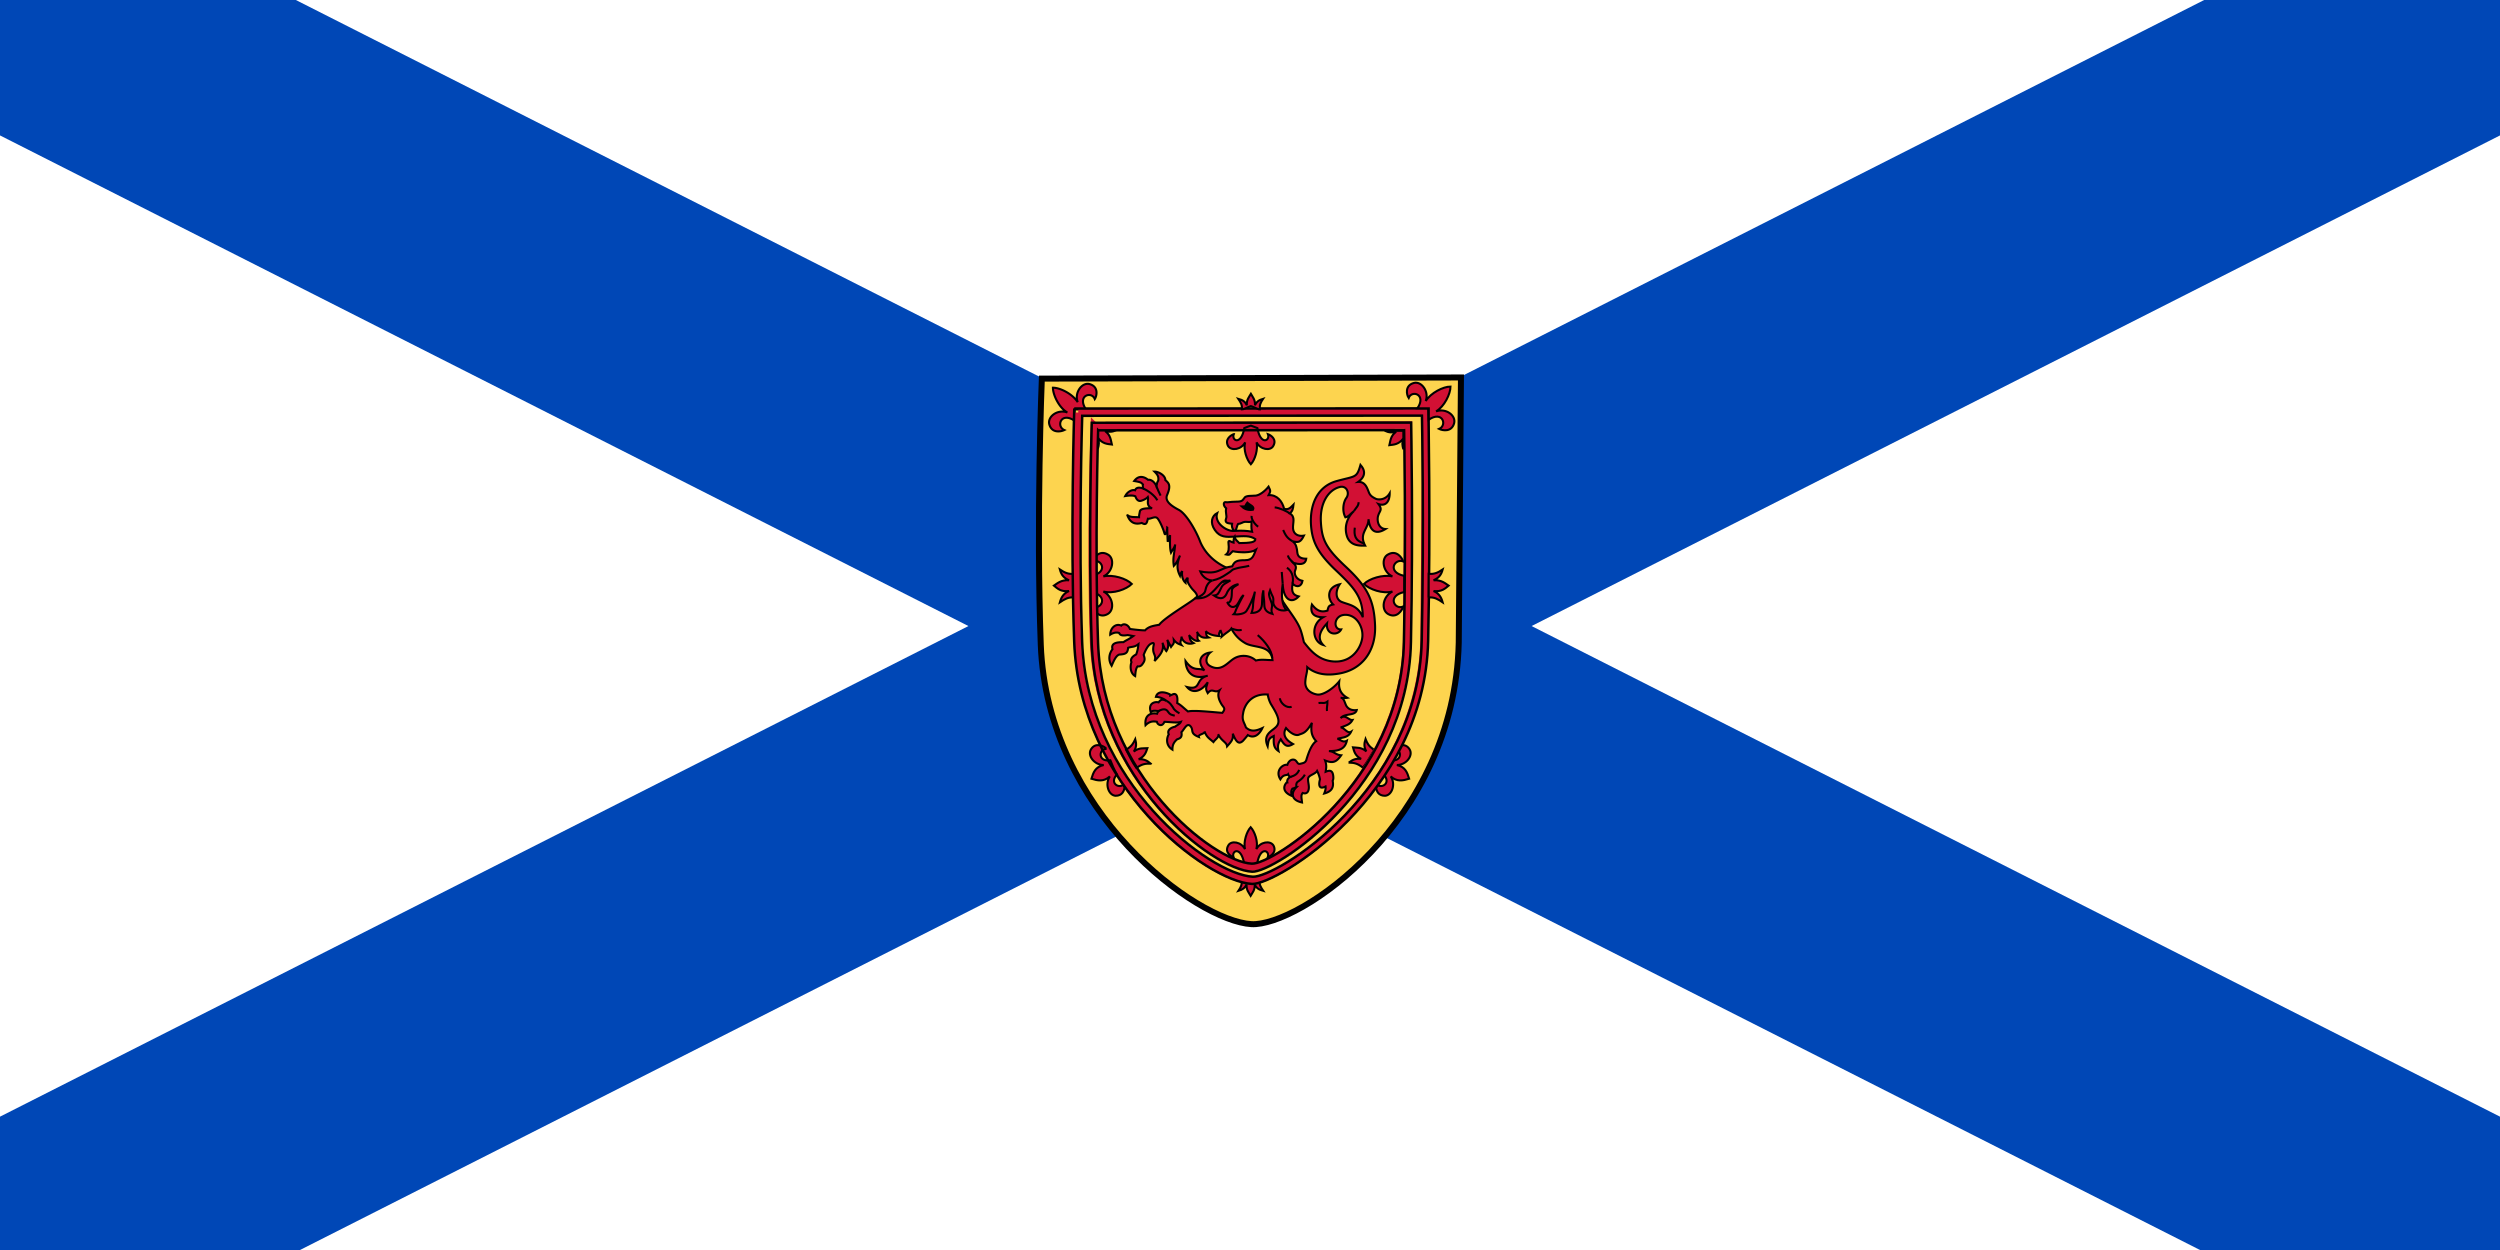 <svg xmlns="http://www.w3.org/2000/svg" xmlns:xlink="http://www.w3.org/1999/xlink" width="1200" height="600" xmlns:v="https://vecta.io/nano"><style><![CDATA[.B{stroke-width:.999}.C{fill:none}.D{fill:#d21034}.E{fill-rule:evenodd}]]></style><path d="M0 0h1200v600H0z" fill="#fff" class="E"/><path d="M1200 600v-64L142 0H0v65l1056 535h144z" id="A" fill="#0047b6"/><use transform="matrix(-1 0 0 1 1200 0)" width="1200" height="600" xlink:href="#A"/><g stroke="#000"><path d="M500.082 181.735l201.18-.547L700.2 308.43c-1.923 86.645-77.123 136.438-99.527 135.157-26.123-1.473-98.05-53.334-101.105-134.185-2.25-59.597.514-127.668.514-127.668z" fill="#fdd44f" stroke-width="2.88" class="E"/><g class="B D"><path d="M653.02 223.186c-1.8 6.335-2.238 5.2-11.287 7.688-9.276 2.5-12.94 11.085-12.488 20.588.453 7.918 2.767 13.343 11.138 21.488 9.05 8.597 13.762 13.144 13.762 23.325-2.262-5.656-6.544-5.918-9.937-7.275-3.167-1.13-3.387-5.156-1.125-8.55-6.335 1.357-5.902 6.998-3.187 9.712-2.036.453-2.247.9-2.7 2.925-2.94.905-4.974.242-7.462-2.925-1.13 4.525 1.328 6.113 5.4 6.113-6.1 3.394-5.204 11.73 0 13.313-3.62-3.846-.425-7.9 1.837-10.387-.68 5.656 5.204 6.092 6.788 2.925-4.072.226-3.63-7.013 2.025-7.013 5.204 0 8.4 5.45 8.175 10.2s-4.34 12.45-13.162 12.225c-7.692-.226-11.758-5.228-14.925-9.3-.68-2.94-1.345-5.653-2.25-7.462-2.715-5.882-10.2-13.574-12-20.587-1.245-4.667-15.18-2.695-23.85-1.013 1.993-2.194 3.337-4.36 3.263-5.775-7.692-2.715-12.663-7.92-14.925-13.35-2.036-5.43-6.768-13.565-10.388-15.375-3.846-2.036-6.795-4.296-5.437-7.238 1.13-2.715 1.356-4.53.225-5.887-.34-.396-.726-.787-1.125-1.088.026-2.126-3.08-4.088-5.212-4.088 1.584 1.584 2.026 2.465 1.8 4.275-.905 1.584-.448 1.343-.9 2.7-.73-1.824-2.5-3.343-3.975-3.037-.007-.006-.03.006-.038 0-1.498-1.284-4.344-2.565-6.637.563 3.25.6 3.258.7 4.2 1.688-.128.42-.077 1.003.113 1.95-1.877-.75-3.42-.55-3.9.825-1.394-.446-3.66.643-4.725 2.775 2.06-.317 3.703-.404 4.875.112.464 1.444 1.394 2.6 2.813 2.138 2.262-.68 3.188-1.8 3.188-1.8.452 1.357-1.142 4.27 2.025 5.4-2.715 0-5.66.03-5.888 1.613-.116.695-.4 1.686-.375 2.7-1.868-.142-4.9.172-5.737-1.312 1.357 4.072 3.883 4.955 7.05 4.05 2.262 1.358 2.473-.215 2.925-2.025 1.357.226 3.406-1.394 4.537-.263s2.96 5.465 3.413 7.275c.452 1.584 1.35-1.606 1.35-2.737a117.57 117.57 0 0 0 .225 6.787c.452-1.13 1.125-3.187 1.125-3.187 0 2.715-.23 6.138.45 8.4 1-1.782 1.8-2.675 1.988-3.937-.287 4.327-1.287 6.38-.638 10.275 1.13-1.13 2.058-2.914 2.962-4.95-1.8 4.525-1.357 6.998 0 9.712.22-.983.66-1.645 1.05-2.25-.27 2.07.102 4.283 1.612 5.625 0-1.793.74-1.94 1.05-2.475-.234 2.03.08 2.564 1.462 4.537 1.188 1.782 2.745 2.523 3.112 4.5-.358.32-.737.62-1.087.938-2.262 2.036-14.686 9.244-17.175 12.638-2.262.453-4.978.664-6.788 2.7-2.5 0-7.275-.675-7.275-.675-.938-2.25-3.065-2.783-4.163-1.613-2.68-1.242-5.288 1.224-5.288 4.35 1.54-.963 3.05-1.276 4.313-.788.285.95 1.378 1.484 4.05.975l2.7.488c-2.5 1.8-3.14 1.794-4.725 2.925-2.715 0-6.155.208-5.25 3.375-1.584 2.036-2.222 5-.413 7.95.874-1.967 1.934-4.765 3.638-5.363.275-.03.516-.043.862-.075 2.5-.226 3.186-.925 3.413-3.187 2.036-.68 2.914-.18 4.95-1.763-.226 2.94-1.087 4.95-1.087 4.95-1.865.933-2.936 2.327-2.25 3.675-.695 1.813-.707 5.272 1.762 6.713.18-1.8.257-3.532 1.163-4.65.848.138 1.65-.134 2.25-.975 1.357-1.8 1.354-2.5.675-4.538.68-1.8 1.83-4.27 3.188-5.175 1.13-.68 2.027-.9 1.575.675-.905 4.3 1.58 4.295.45 7.463 2.94-3.167 4.73-5.193 3.825-8.812 1.13 3.394 1.837 4.05 1.837 4.05 1.357-2.036.902-3.854.45-5.437l1.8 3.413c.905-1.357 1.576-1.376 1.35-3.413 1.357 1.8 2.506 2.022 3.638 2.475-1.13-1.584.226-2.24 0-4.05.68 2.94 3.36 4.055 5.85 3.15-2.262-1.357-1.57-2.73-2.25-3.863 1.357 1.584 2.953 3.2 4.762 2.738-1.357-1.13-.033-2.73-.937-4.312 1.357 2.262 2.306 3.2 5.7 2.737-1.697-.943-.903-2.042-1.5-3.037 1.5 1.434 3.456 2.16 6.675 2.363-.68-1.357.45-2.246.45-2.925.68 2.262.9 2.02.675 3.15 2.262-2.036 3.86-2.694 4.538-3.825 1.8 3.394 4.075 5.43 6.337 6.788 3.394 2.262 9.736 1.33 12.225 4.95.727.97 1.087 2.136 1.2 3.412-3.084-.015-5.32-.48-7.988.188-2.94-2.715-7.483-2.9-10.65-.862s-6.12 6.542-11.55 3.375c-2.94-1.8-.87-5.433.262-6.338-4.072.453-6.8 4.063-2.737 8.588-2.715-1.584-5.23.93-9.075-4.5.226 4.977 3.184 9.275 10.65 7.012-6.335 1.584-2.735 7.247-9.975 5.438 2.94 3.62 7.26 1.785 9.975-2.288-.905 3.167-1.13 2.95 0 5.213 2.262-2.715 3.174.234 5.663-1.35-1.357 2.5-.006 5.165 1.125 6.975 1.13 1.584 1.8 1.826.225 3.862-5.656-.453-13.785-1.354-16.5-.675-2.5-2.036-3.14-2.92-5.175-4.05.452-3.394-.478-4.992-2.288-4.088l-1.087.488c-.01-.16-.014-.324-.038-.488-1.584-.905-5.883-2.27-6.788 1.125 1.584 0 4.044.93 5.175 2.063-1.92-1.067-2.853-.94-3.9.6-1.537-.495-5.173.22-3.788 4.575 1.357-.905 2.505-.45 3.863-.45-.352.352-.64.812-.825 1.313-2.324-.535-6.16.127-5.512 5.512 2.138-2.138 4.085-1.88 5.438-1.65.12.402.254.742.45.938.905.905 2.283 1.136 3.188-.9 2.5 0 5.84.68 7.875 0-.453 1.13-2.02 1.6-2.7 2.288-2.746.634-3.9 2.054-3.113 3.712-1.1 1.837-1.5 5.318 1.763 7.35 0-2.036.478-3.404 2.288-4.988 1.584-.453 2.477-1.113 2.025-3.375 1.357-1.357 2.466-4.32 4.05-3.187 2.262 2.036-.44 3.628 4.313 5.438-.452-1.357 3.152-1.342 2.7-2.7 1.13 2.94 2.276 3.365 4.313 5.175.905-1.357 2.93-2.467 2.25-3.825 1.584 3.394 4.086 3.814 4.313 5.85 2.262-2.5 2.964-3.36 2.737-6.075 1.584 4.072 2.914 5.4 4.95 3.375 1.8-2.036 2.25-2.7 2.25-2.7 2.5 1.584 5.203.47 7.012-3.375-3.394 1.584-5.65 1.774-7.912-.262-.905-2.715-2.03-3.394-1.35-6.788.452-3.394 3.405-9.5 11.55-9.038.1.005.175 0 .263 0a14.4 14.4 0 0 0 1.5 4.538c2.5 4.072 4.8 7.9 3 10.387-1.584 2.5-7.252 3.603-4.538 9.938.452-3.394.663-3.82 2.925-4.95 0 3.167-.427 5.428 2.288 7.238-.68-2.94.183-4.305 1.087-5.663 1.8 2.94 2.946 4.097 5.888 2.288-1.584-.905-5.864-3.4-3.375-7.687 2.5 2.94 4.98 3.83 6.337 3.15 1.584-.68 3.17-.46 6.113-5.662-.68 3.846-.237 6.324 2.025 8.813-2.5 1.8-3.86 6.326-4.538 8.362-.453 2.036-1.34 2.06-3.15 2.513-1.584.452-1.376-2.025-3.413-2.025-1.283 0-2.28 1.142-2.737 2.512-.13-.04-.26-.022-.413-.037-2.262 0-5.414 3.166-2.925 7.012 1.357-2.262 2.243-1.835 3.6-2.288.042-.05.072-.094.113-.15.236.65.5 1.06 1.012 1.313-1.23.684-1.613 1.595-1.387 2.625-.14.017-.26.04-.413.075-1.584 1.8-1.824 4.528 2.475 6.338-.204-1.633-.38-2.366.412-3.488.56.01 1.008-.462 1.838-.6-2.5 2.5-2.692 6.144 2.737 7.275-.216-2.373-.642-3.316.3-4.575 1.06.4 2.065.257 2.625-.862.905-2.036-.226-4.303 0-6.113.226-1.584 3.407-2.016 4.313-3.6 1.13 2.262 1.388 4.05 1.388 4.05-.677 2.256-.7 5.188 2.663 3.413.163.878-.107 2.05-.638 3.375 3.9-1.026 4.623-3.2 4.05-6.113.373-.667.42-1.44.225-2.7-.452-2.94-2.47-2.065-3.6-1.613.226-1.584.643-2.95-.263-5.437 3.394 1.358 5.236 1.145 7.725-2.475-2.715-.226-3.173-1.8-5.888-2.025 4.75 0 7.72-.915 8.625-4.988-2.036 1.13-3.18-.674-4.538-.9 2.262-.68 5.205-.47 6.563-3.413-1.8 1.13-3.215-2.025-5.025-2.025 3.167-1.13 4.57-1.564 5.7-3.6-1.8.226-3.438-2.936-5.7-.9 2.036-2.5 7.046-.92 7.725-3.863-2.036.226-3.856-.215-4.987-2.025-.905-1.8-1.154-3.862-2.738-3.862 2.036.226 3.188 0 3.188 0-2.715-1.584-4.315-3.84-3.862-7.913-2.94 3.62-7.898 6.8-10.613 6.337s-5.9-2.266-5.662-6.112c.226-3.394.938-4.07.938-7.013 2.94 2.5 7.462 4.32 14.475 3.188 11.538-1.584 18.528-10.657 18.075-23.1-.452-12.217-3.618-18.547-14.025-28.275-9.728-9.05-11.547-13.115-12-21.712-.452-9.276 3.835-15.143 8.813-16.5 3.394-1.13 5.222 2.686 3.413 5.175-1.584 2.262-2.034 6.36-.45 9.3 1.8-.452 2.05-1.38 4.087-2.963-3.62 3.394-4.77 8.15-3.187 12.45 1.8 4.525 6.55 4.088 8.587 4.088-3.167-5.882 1.613-7.924 1.613-12.675.68 5.656 3.386 7.666 8.137 4.725-3.62-.226-4.28-4.525-3.375-6.787.68-2.036 2.036-2.498 0-5.213 4.072 1.358 5.4-2.008 5.4-5.175-1.584 2.715-4.526 3.38-6.562 2.7-1.8-.905-2.92-1.564-3.6-3.6-.68-1.584-1.594-4.764-4.988-4.537 2.94-2.036 4.066-4.97 1.125-8.138zm-137.2-24.68v-1.983h5.455c-4.463-6.694 2.727-8.926 4.215-4.96.992-1.488 1.984-5.95-2.48-7.2-3.72-.992-7.438 4.215-5.703 8.678-2.48-3.967-8.43-6.942-11.9-6.942 0 3.47 2.975 9.67 6.942 11.9-4.7-1.736-9.67 1.984-8.678 5.703 1.24 4.463 5.703 3.47 7.2 2.727-3.967-1.736-1.736-8.926 4.96-4.463h0v-3.47z"/><path d="M526.985 210.14c2.23 2.975 4.7 2.975 6.694 3.223-.496-1.984-.496-4.463-3.223-6.446 1.984.496 3.47.496 5.455-.496h-8.926v8.926c.496-1.736.744-3.223 0-5.207zm81.935 23.433c-1.8 2.262-4.303 4.086-6.113 4.313-2.036.226-4.984-.234-5.663 1.35-.905 1.357-1.6 1.575-4.087 1.575s-3.82.45-4.725.225c-1.13-.226-1.36 1.605.225 2.963-.452 2.036.452 3.63 0 4.763s-.46 2.25 1.575 2.475l1.237.15c-.24.994-.012 2.312 1.013 3.45-.077.005-.148-.005-.225 0-3.394.226-9.496-3.836-7.913-8.588-2.5 1.357-3.614 4.518-1.125 8.138s5.415 3.414 9.488 3.188c4.18-.22 7.3-.65 9.975 1.2.01.665-.438 1.2-1.837 1.5-1.183.263-3.734.435-5.887.413-1-1.04-2.054-1.743-2.25-3.113-.36.54-.565 1.92-.525 2.925-.258-.056-.466-.145-.6-.225-1.357-.68-2.026-1.135-1.8.675.226 2.036.232 4.08-1.125 5.212 2.036.453 1.566-.218 3.15-1.575 3.394.68 8.6.9 11.1-.675-1.13 2.715-1.366 4.988-5.212 4.988s-4.98.436-6.112 2.925c-3.167.453-4.073 1.12-6.788 2.25s-6.1.677-8.587.225c.905 2.262 3.173 4.313 5.887 4.313-2.262.68-3.186 3.405-3.413 4.763-.226 1.584-2.273 2.92-4.987 3.825 4.525.226 6.804-.913 10.65-5.437 4.072-4.75 3.396-2.47 6.337-3.15-2.036 1.357-3.633 1.6-4.537 3.863-1.13 2.262-1.34 3.15-3.375 3.375 2.94 2.036 4.98 1.6 6.112-.9.905-2.5 3.4-4.3 5.663-4.538-3.167 1.8-3.187 2.05-3.187 4.538s-.893 5.18-2.25 4.05c1.357 2.715 3.14 2.97 4.725 1.387 1.357-1.8 1.604-3.405 3.188-4.762-1.357 2.262-2.735 5.208-3.187 6.112-.68 1.13-.67 2.245-1.575 3.15 2.036.226 5.208-.218 6.112-1.575 1-1.386 3.358-6.068 4.088-9.338-.67 4.1-.9 5.46-.9 6.863 0 1.357-.712 3.375-.712 3.375 2.715 0 4.76-1.1 4.988-4.05s-.004-4.073.675-6.787c0 3.62.45 4.073.45 6.787s1.374 3.82 3.862 4.5c-1.13-2.5.682-3.17-.675-6.113-1.13-2.94-1.13-3.365-.45-5.175 1.13 3.167 1.8 2.9 1.575 5.4s2.718 4.992 6.337 4.087c-2.036-2.036-2.705-6.566-1.8-12.675.226 7.466 4.068 9.96 7.688 6.112-2.715-.68-3.64-2.04-2.962-6.112 2.036 2.036 4.3 1.365 4.763-1.35-3.167-.68-4.053-3.405-3.6-4.762.68-1.584.645-2.468-.712-3.825 2.715.68 5.66 1.105 6.112-2.062-2.262 0-4.05-.663-4.275-2.925s-.478-4.08-2.288-5.437c2.94.68 3.854.467 5.438-2.7-2.715.452-4.986-.698-5.212-3.413s1.366-5.654-1.575-7.238c1.357-1.13 1.574-2.24 1.8-4.275-1.13 1.13-2.238 2.704-4.5 2.025-.905-3.62-3.4-6.8-7.462-6.562.905-1.8 1.13-1.825 0-4.087zm-8.175 16.762c0 1.074-.28 2.983.225 4.875-2.616-.483-5.143-.553-7.913-.412.547-1.308.737-2.536 1.2-3.3.6-.063 1.18-.196 1.762-.487 2.036-1.13 2.915.004 4.725-.675z"/></g><path d="M600.762 247.613c-.226 1.8 1.8 4.298 3.167 5.204m16.516 7.013c-2.715-1.584-3.394-2.94-4.525-5.43m4.978 15.837c-.905-1.13-2.262-1.8-2.715-3.62m2.262 13.575c.68-3.846-.68-6.335-2.715-7.692m-2.036 7.692l-.452-5.656m-15.612-2.94c-2.715.68-4.525.68-6.56 1.358-2.036.452-1.357.905-4.072 2.5-2.715 1.8-4.072 2.5-7.014 3.168m21.72 26.24c3.62 3.167 6.56 7.013 7.014 10.86m-19.683-14.027c2.715.905 3.394.905 4.977.68M548.727 234.5c2.262.905 5.656 3.394 6.787 5.656m-.454-6.786c.68 1.8 1.357 3.167 2.036 4.525m92.76 7.465c1.13-1.8 2.262-2.5 2.262-4.3m-1.808 12.22c-.453 3.62 0 6.335 4.75 7.692" class="C B"/><path d="M597.595 243.09c.452-.905 1.13-1.8 1.13-1.8 1.13 1.13 3.62 1.8 2.715 3.394-2.715.453-4.525-.68-5.43-1.584h1.584z" class="B"/><path d="M611.848 243.54c2.262.226 5.882 1.8 7.24 2.94m13.8 90.95c2.036-.226 2.715.453 4.298-.68 0 1.8-.452 3.167-.226 4.525m-22.623-6.105c.226 2.262 3.167 4.977 5.656 4.072m-59.953-2.716c1.584.68 2.262 2.036 2.94 2.94.452 1.13 1.584 2.036 3.167 2.94m-9.955-1.13c2.036-1.13 3.62-1.13 4.525.453.905 1.357 1.584 1.357 3.167 1.8m55.43 29.42c2.262-.68 3.394-1.357 4.3-3.394m-1.36 8.372c-.226-2.036.226-2.5 1.357-3.167 1.357-.905 2.262-2.036 2.715-2.94" class="C B"/><path d="M523.925 284.17c8.517 1.807 4.646 8.775.516 6.968.516 1.807 3.097 5.936 7.226 3.613 3.613-2.065 2.58-8.517-2.065-10.84 4.646 1.3 11.098-1.032 13.678-3.613-2.58-2.58-9.033-4.645-13.678-3.613 4.646-2.065 5.678-8.775 2.065-10.58-4.13-2.323-6.7 1.807-7.226 3.355 4.13-1.548 8 5.162-.516 6.968v7.743zm-8.487 2.618c-2.58-.258-4.387.774-6.7 2.323.774-2.84 2.065-4.387 4.387-5.42-3.87.516-5.678-1.3-7.226-2.58 1.548-1.032 3.355-2.84 7.226-2.58-2.323-1.032-3.613-2.323-4.387-5.162 2.323 1.548 4.13 2.323 6.7 2.065V286.8zm145.732 89.964c2.5 1.817 6.588-1.136 2.953-4.998 1.363-2.272 2.272-4.543 3.18-6.815 5.906.9 5.68-4.998 2.272-5.452v-.454c1.363-1.136 4.998-2.726 7.042.682 1.817 2.953-1.6 7.497-6.134 7.497 4.1.9 4.998 3.635 5.906 6.588-2.953.9-5.906 1.6-8.86-1.136 2.5 3.635.682 9.087-2.726 9.314-3.18 0-4.1-2.272-4.316-4.1.227-.454.454-.9.68-1.136zm-13.76-10.695c2.025-1.582 3.686-2.065 5.94-1.788-3.018-1.515-3.418-3.853-3.9-5.514 1.804.22 3.916-.206 6.4 1.93-1.132-1.97-1.163-3.576-.408-6 .878 2.168 1.416 3.378 4.154 5.316-1.713 2.765-3.228 5.783-5.392 8.493-2.7-2.164-4.288-2.358-6.796-2.437zm-43.18 56.48c-1.173.4-2.345.977-3.322 1.368l-.586.195-.586-.195-3.322-1.368h-.4c.195 2.15-.4 3.323-1.564 5.08 1.954-.586 3.127-1.368 3.9-3.127-.195 2.736 1.173 4.104 1.954 5.472.782-1.368 2.15-2.736 1.954-5.472.782 1.76 1.954 2.54 4.104 3.127-1.173-1.76-1.954-2.932-1.76-5.08h-.4z" class="D B"/></g><path d="M517.568 198.04l166.9-.47-.882 109.196c-1.596 74.356-71.123 116.537-82.563 115.988-21.682-1.04-81.338-45.77-83.87-115.154-1.867-51.144.426-109.56.426-109.56z" stroke="#d21034" stroke-width="3.6" class="C"/><path d="M608.53 411.5c1.173-.39 4.495-2.345 2.736-5.668-1.564-2.54-6.45-1.76-8.21 1.76.977-3.518-.782-8.404-2.736-10.554-1.954 2.15-3.518 7.036-2.736 10.554-1.76-3.518-6.645-4.3-8.013-1.76-1.954 3.322 1.368 5.277 2.54 5.668-1.173-3.127 3.518-5.668 5.08 2.932l3.127 1.173c.782-.195 1.954-.782 3.127-1.173 1.564-8.6 6.254-6.06 5.08-2.932z" stroke="#000" class="B D"/><path d="M525.304 204.495l150.7-.442-.796 102.872c-1.44 70.05-64.224 109.788-74.553 109.27-19.58-.98-73.448-43.12-75.735-108.485-1.686-48.182.385-103.215.385-103.215z" stroke="#d21034" stroke-width="3.6" class="C"/><g stroke="#000"><path d="M539.103 376.752c-2.5 1.817-6.588-1.136-2.953-4.998-1.363-2.272-2.272-4.543-3.18-6.815-5.906.9-5.68-4.998-2.272-5.452v-.454c-1.363-1.136-4.998-2.726-7.042.682-1.817 2.953 1.6 7.497 6.134 7.497-4.1.9-4.998 3.635-5.906 6.588 2.953.9 5.906 1.6 8.86-1.136-2.5 3.635-.682 9.087 2.726 9.314 3.18 0 4.1-2.272 4.316-4.1-.227-.454-.454-.9-.68-1.136zm13.277-10.2c-1.94-1.686-3.573-2.255-5.84-2.097 3.093-1.355 3.615-3.67 4.184-5.303-1.813.127-3.9-.4-6.493 1.593 1.233-1.908 1.35-3.5.72-5.97-1 2.12-1.6 3.3-4.426 5.092 1.566 2.85 2.92 5.944 4.94 8.764 2.82-2.02 4.405-2.13 6.914-2.078z" class="B D"/><path d="M515.638 196.1l169.977-.083s1.113 54.493-.1 111.512c-1.596 74.356-73.053 117.31-84.492 116.76-21.682-1.04-82.882-46.927-85.415-116.312-1.867-51.144.04-111.876.04-111.876z" stroke-width="1.2" class="C"/><path d="M685.83 197.964v-1.983h-5.455c4.463-6.694-2.727-8.926-4.215-4.96-.992-1.488-1.984-5.95 2.48-7.2 3.72-.992 7.438 4.215 5.703 8.678 2.48-3.967 8.43-6.942 11.9-6.942 0 3.47-2.975 9.67-6.942 11.9 4.7-1.736 9.67 1.984 8.678 5.703-1.24 4.463-5.703 3.47-7.2 2.727 3.967-1.736 1.736-8.926-4.96-4.463h0v-3.47zm-12.22 12.483c-2.23 2.975-4.7 2.975-6.694 3.223.496-1.983.496-4.463 3.223-6.446-1.984.496-3.47.496-5.455-.496h8.926v8.926c-.496-1.736-.744-3.223 0-5.207zm.448 73.723c-8.517 1.807-4.646 8.775-.516 6.968-.516 1.807-3.097 5.936-7.226 3.613-3.613-2.065-2.58-8.517 2.065-10.84-4.646 1.3-11.098-1.032-13.678-3.613 2.58-2.58 9.033-4.645 13.678-3.613-4.646-2.065-5.678-8.775-2.065-10.58 4.13-2.323 6.7 1.807 7.226 3.355-4.13-1.548-8 5.162.516 6.968v7.743zm11.726 2.618c2.58-.258 4.387.774 6.7 2.323-.774-2.84-2.065-4.387-4.387-5.42 3.87.516 5.678-1.3 7.226-2.58-1.548-1.032-3.355-2.84-7.226-2.58 2.323-1.032 3.613-2.323 4.387-5.162-2.323 1.548-4.13 2.323-6.7 2.065V286.8zM592.2 208.4c-1.173.4-4.495 2.345-2.736 5.668 1.564 2.54 6.45 1.76 8.208-1.76-.977 3.518.782 8.404 2.736 10.554 1.954-2.15 3.518-7.036 2.736-10.554 1.76 3.518 6.645 4.3 8.013 1.76 1.954-3.322-1.368-5.277-2.54-5.668 1.173 3.127-3.518 5.668-5.08-2.932l-3.127-1.173c-.782.195-1.954.782-3.127 1.173-1.564 8.6-6.254 6.06-5.08 2.932zm4.3-11.9c1.173-.4 2.345-.977 3.322-1.368l.586-.195.586.195 3.322 1.368h.4c-.195-2.15.4-3.323 1.564-5.08-1.954.586-3.127 1.368-3.9 3.127.195-2.736-1.173-4.104-1.954-5.472-.782 1.368-2.15 2.736-1.954 5.472-.782-1.76-1.954-2.54-4.104-3.127 1.173 1.76 1.954 2.932 1.76 5.08h.4z" class="B D"/><g stroke-width="1.2" class="C"><path d="M519.463 199.578l163.07-.08s1.068 52.836-.106 108.12c-1.53 72.095-70.084 113.74-81.06 113.208-20.8-1-79.514-45.5-81.944-112.774-1.792-49.59.04-108.473.04-108.473z"/><path d="M524.044 202.924l153.306-.08s1.004 51.46-.1 105.307c-1.44 70.22-65.888 110.782-76.206 110.263-19.556-.983-74.753-44.316-77.038-109.84-1.684-48.3.037-105.65.037-105.65z"/><path d="M527.1 206.54l146.876-.076s.962 49.676-.095 101.654c-1.38 67.783-63.125 106.94-73.01 106.438-18.736-.95-71.618-42.78-73.807-106.03-1.614-46.623.035-101.986.035-101.986z"/></g></g></svg>
